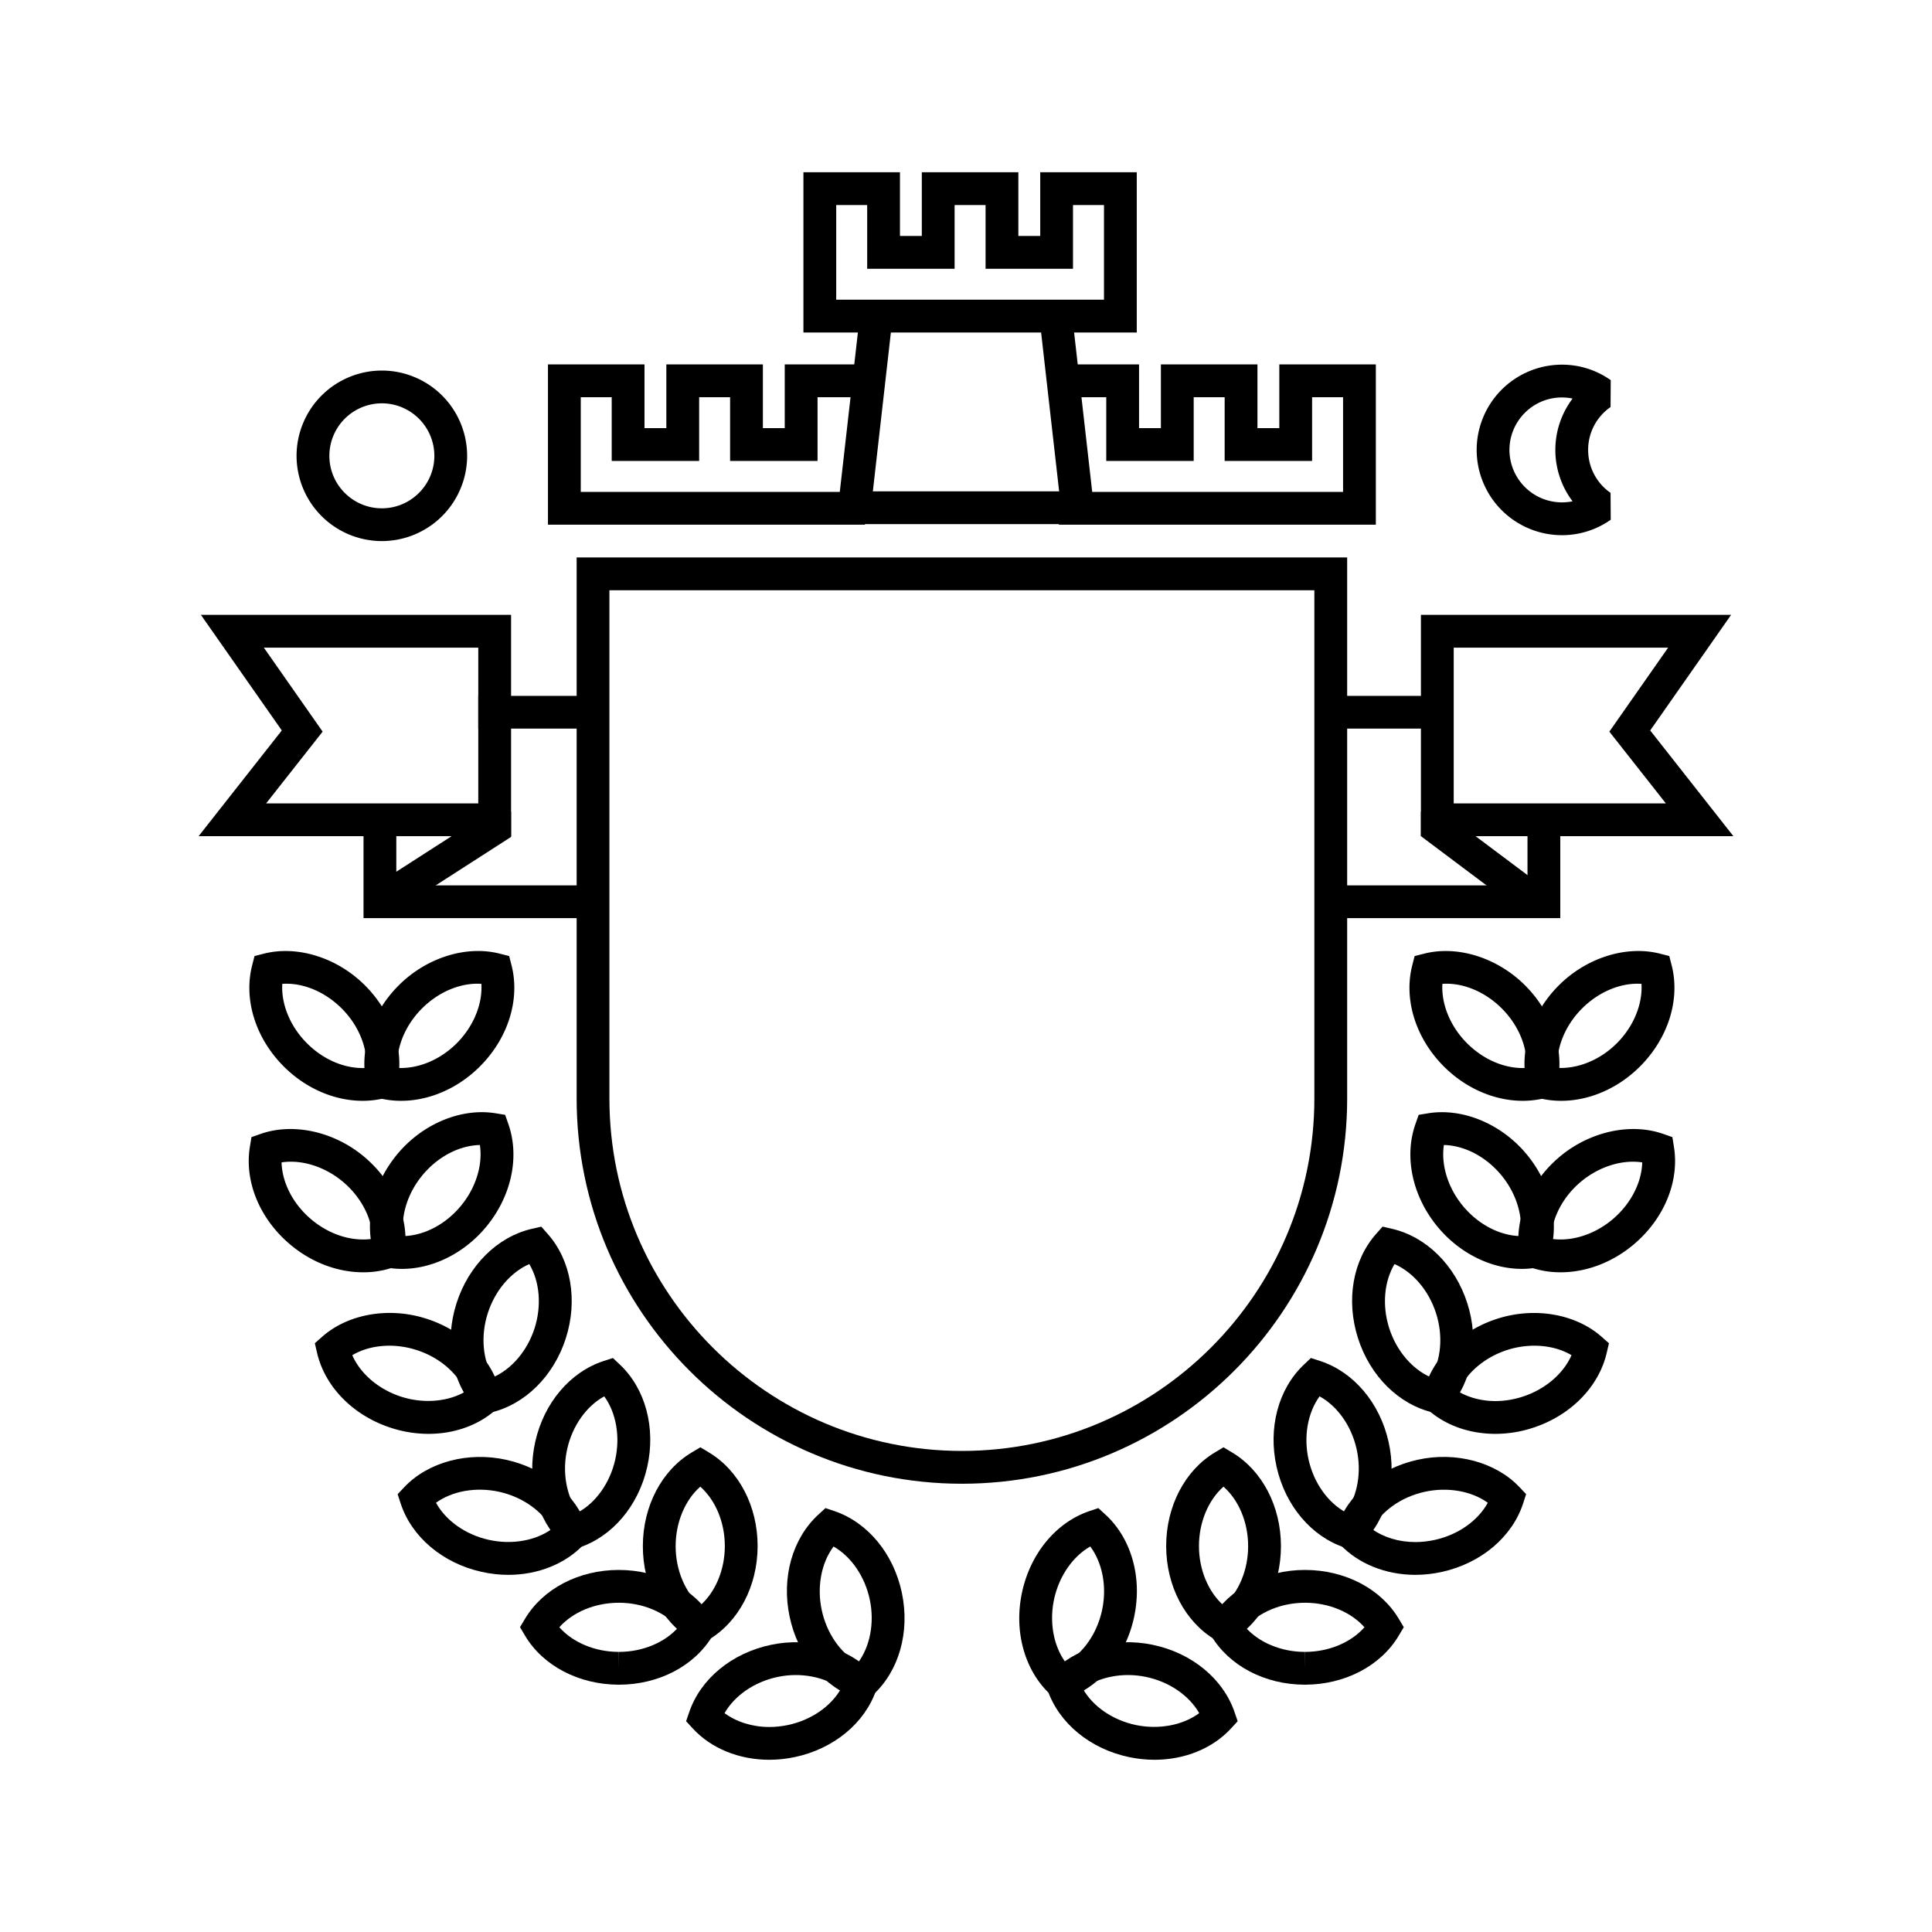 <svg xmlns="http://www.w3.org/2000/svg" viewBox="0 0 100 100" fill="currentColor"><path d="M19.765 28.006a4.418 4.418 0 01-4.415-4.411 4.418 4.418 0 014.415-4.415 4.418 4.418 0 014.414 4.415 4.418 4.418 0 01-4.414 4.411zm0-7.13a2.72 2.72 0 00-2.717 2.719c0 1.495 1.219 2.715 2.717 2.715s2.717-1.22 2.717-2.715a2.721 2.721 0 00-2.717-2.719zM80.844 27.701a4.418 4.418 0 01-4.412-4.413 4.417 4.417 0 014.412-4.413c.912 0 1.785.276 2.527.802l-.009 1.392a2.691 2.691 0 00-1.16 2.22c0 .89.434 1.72 1.16 2.22l.009 1.393a4.373 4.373 0 01-2.527.799zm0-7.129c-1.497 0-2.715 1.219-2.715 2.716a2.719 2.719 0 003.267 2.659 4.41 4.41 0 01.001-5.318 2.745 2.745 0 00-.553-.057zM80.808 56.978c-.394 0-.779-.047-1.146-.14l-.489-.125-.124-.49c-.448-1.764.18-3.766 1.638-5.223 1.434-1.434 3.493-2.078 5.226-1.641l.489.125.125.489c.448 1.765-.181 3.767-1.64 5.226-1.128 1.131-2.616 1.779-4.079 1.779zm-.197-1.703c1.063.052 2.209-.408 3.076-1.276.872-.871 1.34-2.03 1.276-3.075-1.059-.073-2.209.408-3.077 1.276-.871.87-1.339 2.029-1.275 3.075z"/><path d="M78.814 56.978c-1.463 0-2.95-.647-4.08-1.778-1.458-1.459-2.086-3.461-1.638-5.226l.124-.489.49-.123c1.732-.443 3.791.205 5.226 1.639 1.458 1.457 2.086 3.459 1.638 5.223l-.125.49-.489.125a4.72 4.72 0 01-1.146.139zm-4.155-6.054c-.064 1.045.404 2.204 1.276 3.075.814.813 1.863 1.283 2.88 1.283.065 0 .131-.005.196-.007.065-1.047-.404-2.205-1.276-3.075-.867-.868-2.014-1.349-3.076-1.276zM80.773 65.854a4.775 4.775 0 01-1.57-.26l-.476-.167-.081-.499c-.293-1.797.508-3.735 2.089-5.061 1.557-1.304 3.663-1.764 5.349-1.177l.477.167.081.5c.292 1.795-.508 3.734-2.09 5.063-1.101.924-2.444 1.434-3.779 1.434zm-.488-1.735c1.045.16 2.238-.213 3.174-1 .946-.793 1.515-1.905 1.542-2.954-1.042-.157-2.236.216-3.177 1.003-.943.791-1.511 1.904-1.539 2.951z"/><path d="M78.768 65.677c-1.585 0-3.204-.802-4.331-2.146-1.326-1.583-1.775-3.633-1.174-5.35l.167-.477.499-.082c1.769-.283 3.759.537 5.063 2.092 1.325 1.58 1.775 3.629 1.174 5.346l-.166.478-.5.081a4.655 4.655 0 01-.732.058zm-4.032-6.412c-.156 1.037.21 2.23 1.002 3.175.789.942 1.887 1.514 2.952 1.54.157-1.036-.209-2.231-1.001-3.175-.79-.944-1.887-1.514-2.953-1.54zM77.398 74.216c-1.34-.001-2.576-.44-3.479-1.239l-.378-.335.113-.491c.41-1.773 1.885-3.266 3.85-3.895 1.936-.62 4.058-.247 5.396.936l.379.335-.115.492c-.409 1.772-1.885 3.266-3.851 3.894a6.27 6.27 0 01-1.915.303zm-1.919-2.195c.54.319 1.213.498 1.92.498.467 0 .938-.076 1.398-.223 1.174-.376 2.123-1.19 2.544-2.151-.89-.532-2.15-.646-3.32-.273-1.173.375-2.12 1.19-2.542 2.149z"/><path d="M74.675 73.227l-.49-.113c-1.775-.409-3.268-1.884-3.896-3.849-.629-1.968-.27-4.034.937-5.396l.335-.379.491.113c1.773.409 3.266 1.885 3.895 3.85.63 1.964.271 4.031-.936 5.396l-.336.378zm-2.495-7.799c-.537.901-.65 2.145-.275 3.319.375 1.173 1.19 2.121 2.15 2.542.538-.901.651-2.144.274-3.316-.375-1.176-1.189-2.122-2.149-2.545zM73.262 81.514c-1.534 0-2.954-.572-3.896-1.567l-.347-.367.156-.478c.565-1.734 2.167-3.089 4.18-3.54 1.98-.448 4.063.111 5.291 1.409l.346.366-.155.481c-.566 1.73-2.167 3.087-4.181 3.538-.461.105-.93.158-1.394.158zm-2.26-2.381c.604.439 1.399.684 2.259.684.338 0 .683-.04 1.022-.116 1.204-.27 2.22-.997 2.725-1.918-.84-.608-2.083-.833-3.283-.564-1.202.269-2.217.994-2.723 1.914z"/><path d="M70.097 80.262l-.479-.155c-1.731-.565-3.088-2.165-3.541-4.179-.453-2.015.087-4.041 1.41-5.292l.366-.346.479.156c1.731.564 3.087 2.165 3.539 4.178.454 2.014-.086 4.041-1.409 5.291l-.365.347zM68.3 72.275c-.614.848-.837 2.078-.567 3.281.271 1.2.998 2.217 1.918 2.722.614-.851.836-2.079.566-3.281s-.998-2.22-1.917-2.722zM67.54 87.199c-2.059 0-3.916-.97-4.847-2.532l-.258-.434.258-.434c.93-1.565 2.789-2.539 4.851-2.539 2.068 0 3.926.969 4.856 2.528l.259.434-.259.437c-.929 1.564-2.788 2.537-4.852 2.54h-.008zm-3.071-2.967c.694.784 1.842 1.27 3.071 1.27v.849l.007-.849c1.233-.001 2.383-.488 3.077-1.275-.694-.784-1.843-1.269-3.073-1.269-1.238 0-2.387.487-3.082 1.274z"/><path d="M63.339 85.135l-.434-.258c-1.566-.926-2.541-2.784-2.544-4.848-.002-2.063.968-3.926 2.531-4.857l.434-.26.434.259c1.565.929 2.539 2.787 2.542 4.851.002 2.063-.966 3.925-2.53 4.854l-.433.259zm-.011-8.186c-.786.694-1.271 1.846-1.27 3.078s.49 2.382 1.277 3.074c.785-.693 1.27-1.845 1.268-3.078 0-1.234-.489-2.382-1.275-3.074zM59.756 91.086c-.436 0-.875-.046-1.308-.137-2.018-.422-3.639-1.756-4.229-3.479l-.165-.478.342-.372c1.211-1.316 3.276-1.906 5.271-1.484 2.02.422 3.641 1.754 4.231 3.477l.164.477-.342.372c-.948 1.032-2.392 1.624-3.964 1.624zm-3.709-3.675c.52.913 1.545 1.625 2.75 1.877 1.191.248 2.438.006 3.274-.616-.519-.91-1.546-1.623-2.753-1.875-1.192-.251-2.435-.004-3.271.614z"/><path d="M54.754 88.061l-.371-.341c-1.341-1.231-1.912-3.25-1.489-5.269.423-2.021 1.756-3.642 3.478-4.231l.477-.162.372.341c1.34 1.231 1.91 3.25 1.486 5.269-.422 2.021-1.754 3.643-3.476 4.229l-.477.164zm1.678-8.014c-.911.52-1.623 1.547-1.877 2.752-.252 1.206-.011 2.431.617 3.271.911-.518 1.623-1.543 1.875-2.75.253-1.207.012-2.431-.615-3.273zM18.768 56.978c-1.464 0-2.952-.647-4.08-1.778-1.46-1.459-2.087-3.461-1.639-5.226l.125-.489.489-.125c1.735-.438 3.792.207 5.226 1.641 1.458 1.457 2.087 3.459 1.639 5.223l-.125.49-.49.125a4.712 4.712 0 01-1.145.139zm-4.156-6.054c-.065 1.045.404 2.204 1.276 3.075.813.814 1.863 1.283 2.88 1.283.066 0 .131-.005.196-.007.064-1.047-.404-2.205-1.275-3.075-.868-.868-2.016-1.349-3.077-1.276z"/><path d="M20.761 56.978c-.394 0-.779-.047-1.146-.14l-.489-.125-.125-.49c-.448-1.764.18-3.766 1.639-5.223 1.435-1.434 3.495-2.082 5.225-1.639l.489.123.125.489c.448 1.765-.18 3.767-1.639 5.226-1.129 1.131-2.615 1.779-4.079 1.779zm-.197-1.703c1.065.059 2.209-.408 3.076-1.276.871-.871 1.341-2.03 1.276-3.075-1.061-.073-2.21.408-3.076 1.276-.87.87-1.34 2.029-1.276 3.075zM18.803 65.854c-1.336 0-2.678-.51-3.779-1.435-1.581-1.327-2.382-3.267-2.09-5.062l.082-.5.476-.167c1.688-.587 3.792-.127 5.35 1.177 1.581 1.325 2.381 3.264 2.089 5.061l-.081.499-.477.167a4.779 4.779 0 01-1.57.26zm-4.229-5.689c.027 1.049.596 2.161 1.541 2.953.796.669 1.75 1.038 2.688 1.038.167 0 .33-.013.487-.037-.027-1.047-.596-2.16-1.54-2.951-.94-.787-2.135-1.16-3.176-1.003z"/><path d="M20.808 65.677c-.247 0-.494-.02-.732-.058l-.498-.081-.167-.478c-.602-1.717-.151-3.766 1.175-5.346 1.303-1.555 3.292-2.377 5.062-2.092l.498.082.167.477c.601 1.717.151 3.767-1.175 5.35-1.127 1.344-2.745 2.146-4.33 2.146zm4.031-6.412c-1.066.026-2.163.597-2.953 1.54-.792.943-1.159 2.139-1.002 3.175 1.064-.026 2.164-.598 2.952-1.54.793-.945 1.159-2.138 1.003-3.175zM22.177 74.216a6.259 6.259 0 01-1.917-.304c-1.965-.628-3.44-2.121-3.85-3.894l-.114-.492.378-.335c1.337-1.183 3.457-1.559 5.396-.935 1.964.628 3.44 2.12 3.849 3.894l.113.491-.378.335c-.902.799-2.137 1.24-3.477 1.24zm-3.943-4.07c.422.961 1.369 1.775 2.544 2.151 1.157.369 2.422.256 3.318-.275-.421-.96-1.368-1.774-2.542-2.147-1.171-.377-2.43-.262-3.32.271z"/><path d="M24.9 73.227l-.335-.377c-1.207-1.365-1.565-3.433-.935-5.396.629-1.965 2.121-3.44 3.895-3.85l.492-.113.334.379c1.206 1.361 1.565 3.428.937 5.396-.629 1.965-2.122 3.439-3.896 3.849l-.492.112zm2.496-7.799c-.96.423-1.774 1.369-2.149 2.545-.376 1.173-.264 2.415.273 3.316.961-.421 1.775-1.369 2.151-2.542.375-1.175.261-2.418-.275-3.319zM26.314 81.514c-.465 0-.935-.053-1.396-.157-2.013-.451-3.614-1.808-4.18-3.538l-.156-.481.347-.366c1.227-1.298 3.305-1.857 5.292-1.409 2.012.451 3.613 1.806 4.178 3.54l.157.478-.348.367c-.939.993-2.359 1.566-3.894 1.566zm-3.747-3.732c.505.921 1.521 1.648 2.724 1.918 1.2.271 2.44.046 3.282-.567-.506-.92-1.521-1.645-2.723-1.915-1.203-.269-2.442-.044-3.283.564z"/><path d="M29.479 80.262l-.366-.347c-1.323-1.25-1.862-3.277-1.408-5.292.451-2.012 1.807-3.612 3.539-4.177l.479-.156.367.346c1.322 1.251 1.863 3.277 1.41 5.292-.453 2.014-1.81 3.613-3.541 4.179l-.48.155zm1.797-7.987c-.919.502-1.646 1.519-1.917 2.72-.271 1.204-.048 2.433.566 3.283.919-.505 1.647-1.521 1.918-2.723.27-1.201.047-2.432-.567-3.28zM32.035 87.199h-.009c-2.063-.003-3.923-.976-4.852-2.54l-.258-.437.259-.434c.931-1.56 2.789-2.528 4.849-2.528 2.069 0 3.927.974 4.858 2.539l.257.434-.259.434c-.929 1.562-2.786 2.532-4.845 2.532zm-3.084-2.972c.694.785 1.845 1.274 3.077 1.275l.007.849v-.849c1.229 0 2.377-.485 3.071-1.27-.694-.787-1.843-1.274-3.074-1.274-1.236 0-2.386.484-3.081 1.269z"/><path d="M36.237 85.135l-.433-.259c-1.564-.93-2.533-2.791-2.53-4.855.002-2.063.976-3.921 2.542-4.85l.434-.259.434.26c1.563.932 2.533 2.794 2.53 4.857s-.978 3.922-2.544 4.848l-.433.258zm.01-8.186c-.786.691-1.274 1.84-1.276 3.074-.001 1.233.484 2.385 1.269 3.078.787-.692 1.276-1.842 1.277-3.074.001-1.232-.485-2.383-1.27-3.078zM39.819 91.086c-1.572 0-3.016-.592-3.964-1.624l-.342-.372.163-.477c.59-1.723 2.211-3.055 4.232-3.477 1.99-.422 4.058.168 5.269 1.484l.341.372-.164.478c-.59 1.723-2.211 3.057-4.229 3.479-.43.091-.871.137-1.306.137zm-2.315-2.414c.613.455 1.442.717 2.315.717.318 0 .641-.034.959-.101 1.206-.252 2.23-.964 2.75-1.877-.836-.618-2.082-.865-3.271-.614-1.207.252-2.234.965-2.753 1.875z"/><path d="M44.821 88.061l-.477-.164c-1.723-.587-3.054-2.209-3.476-4.23-.424-2.018.146-4.036 1.487-5.268l.372-.341.478.162c1.721.59 3.054 2.21 3.477 4.231.423 2.019-.148 4.037-1.489 5.269l-.372.341zm-1.677-8.014c-.627.842-.868 2.066-.615 3.271.252 1.208.965 2.234 1.876 2.752.627-.841.869-2.065.616-3.271-.254-1.205-.966-2.233-1.877-2.752zM30.695 47.522H18.816v-4.667h1.697v2.971h10.182zM80.76 47.522H68.88v-1.696h10.183v-2.971h1.697zM68.88 36.018h5.939v1.695H68.88zM24.755 36.018h5.94v1.695h-5.94z"/><path d="M89.72 43.28H73.547V31.825h16.055l-4.188 5.983 4.306 5.472zm-14.476-1.697h10.98L83.3 37.869l3.042-4.347H75.244v8.061zM26.453 43.28H10.28l4.306-5.472-4.188-5.983h16.055V43.28zm-12.678-1.697h10.98v-8.061H13.657l3.042 4.347-2.924 3.714zM49.788 76.798c-10.996 0-19.941-8.944-19.941-19.94V28.854h39.882v28.003c0 10.997-8.946 19.941-19.941 19.941zM31.543 30.552v26.306c0 10.061 8.185 18.242 18.245 18.242 10.059 0 18.243-8.182 18.243-18.242V30.552H31.543z"/><path d="M78.978 47.354l-5.431-4.074v-1.272h1.697v.425l4.752 3.562z"/><g><path d="M20.123 47.389l-.918-1.428 5.55-3.568v-.385h1.698v1.311z"/></g><g><path d="M58.839 17.21H41.585V8.914h4.997v3.3h1.131v-3.3h4.997v3.3h1.132v-3.3h4.997v8.296zm-15.557-1.697h13.86v-4.9h-1.604v3.3h-4.525v-3.3H49.41v3.3h-4.525v-3.3h-1.603v4.9zM44.767 27.158H28.362v-8.297h4.997v3.299h1.131v-3.299h4.997v3.299h1.131v-3.299h4.149v1.698h-2.451v3.299H37.79v-3.299h-1.602v3.299h-4.526v-3.299H30.06v4.902h14.707zM71.213 27.158H54.809v-1.697h14.708v-4.902h-1.603v3.299h-4.526v-3.299h-1.603v3.299H57.26v-3.299h-2.451v-1.698h4.148v3.299h1.131v-3.299h4.997v3.299h1.132v-3.299h4.996z"/><path d="M56.722 27.129H43.278l1.212-10.674 1.686.191-.997 8.785h9.642l-.997-8.785 1.686-.191z"/></g></svg>